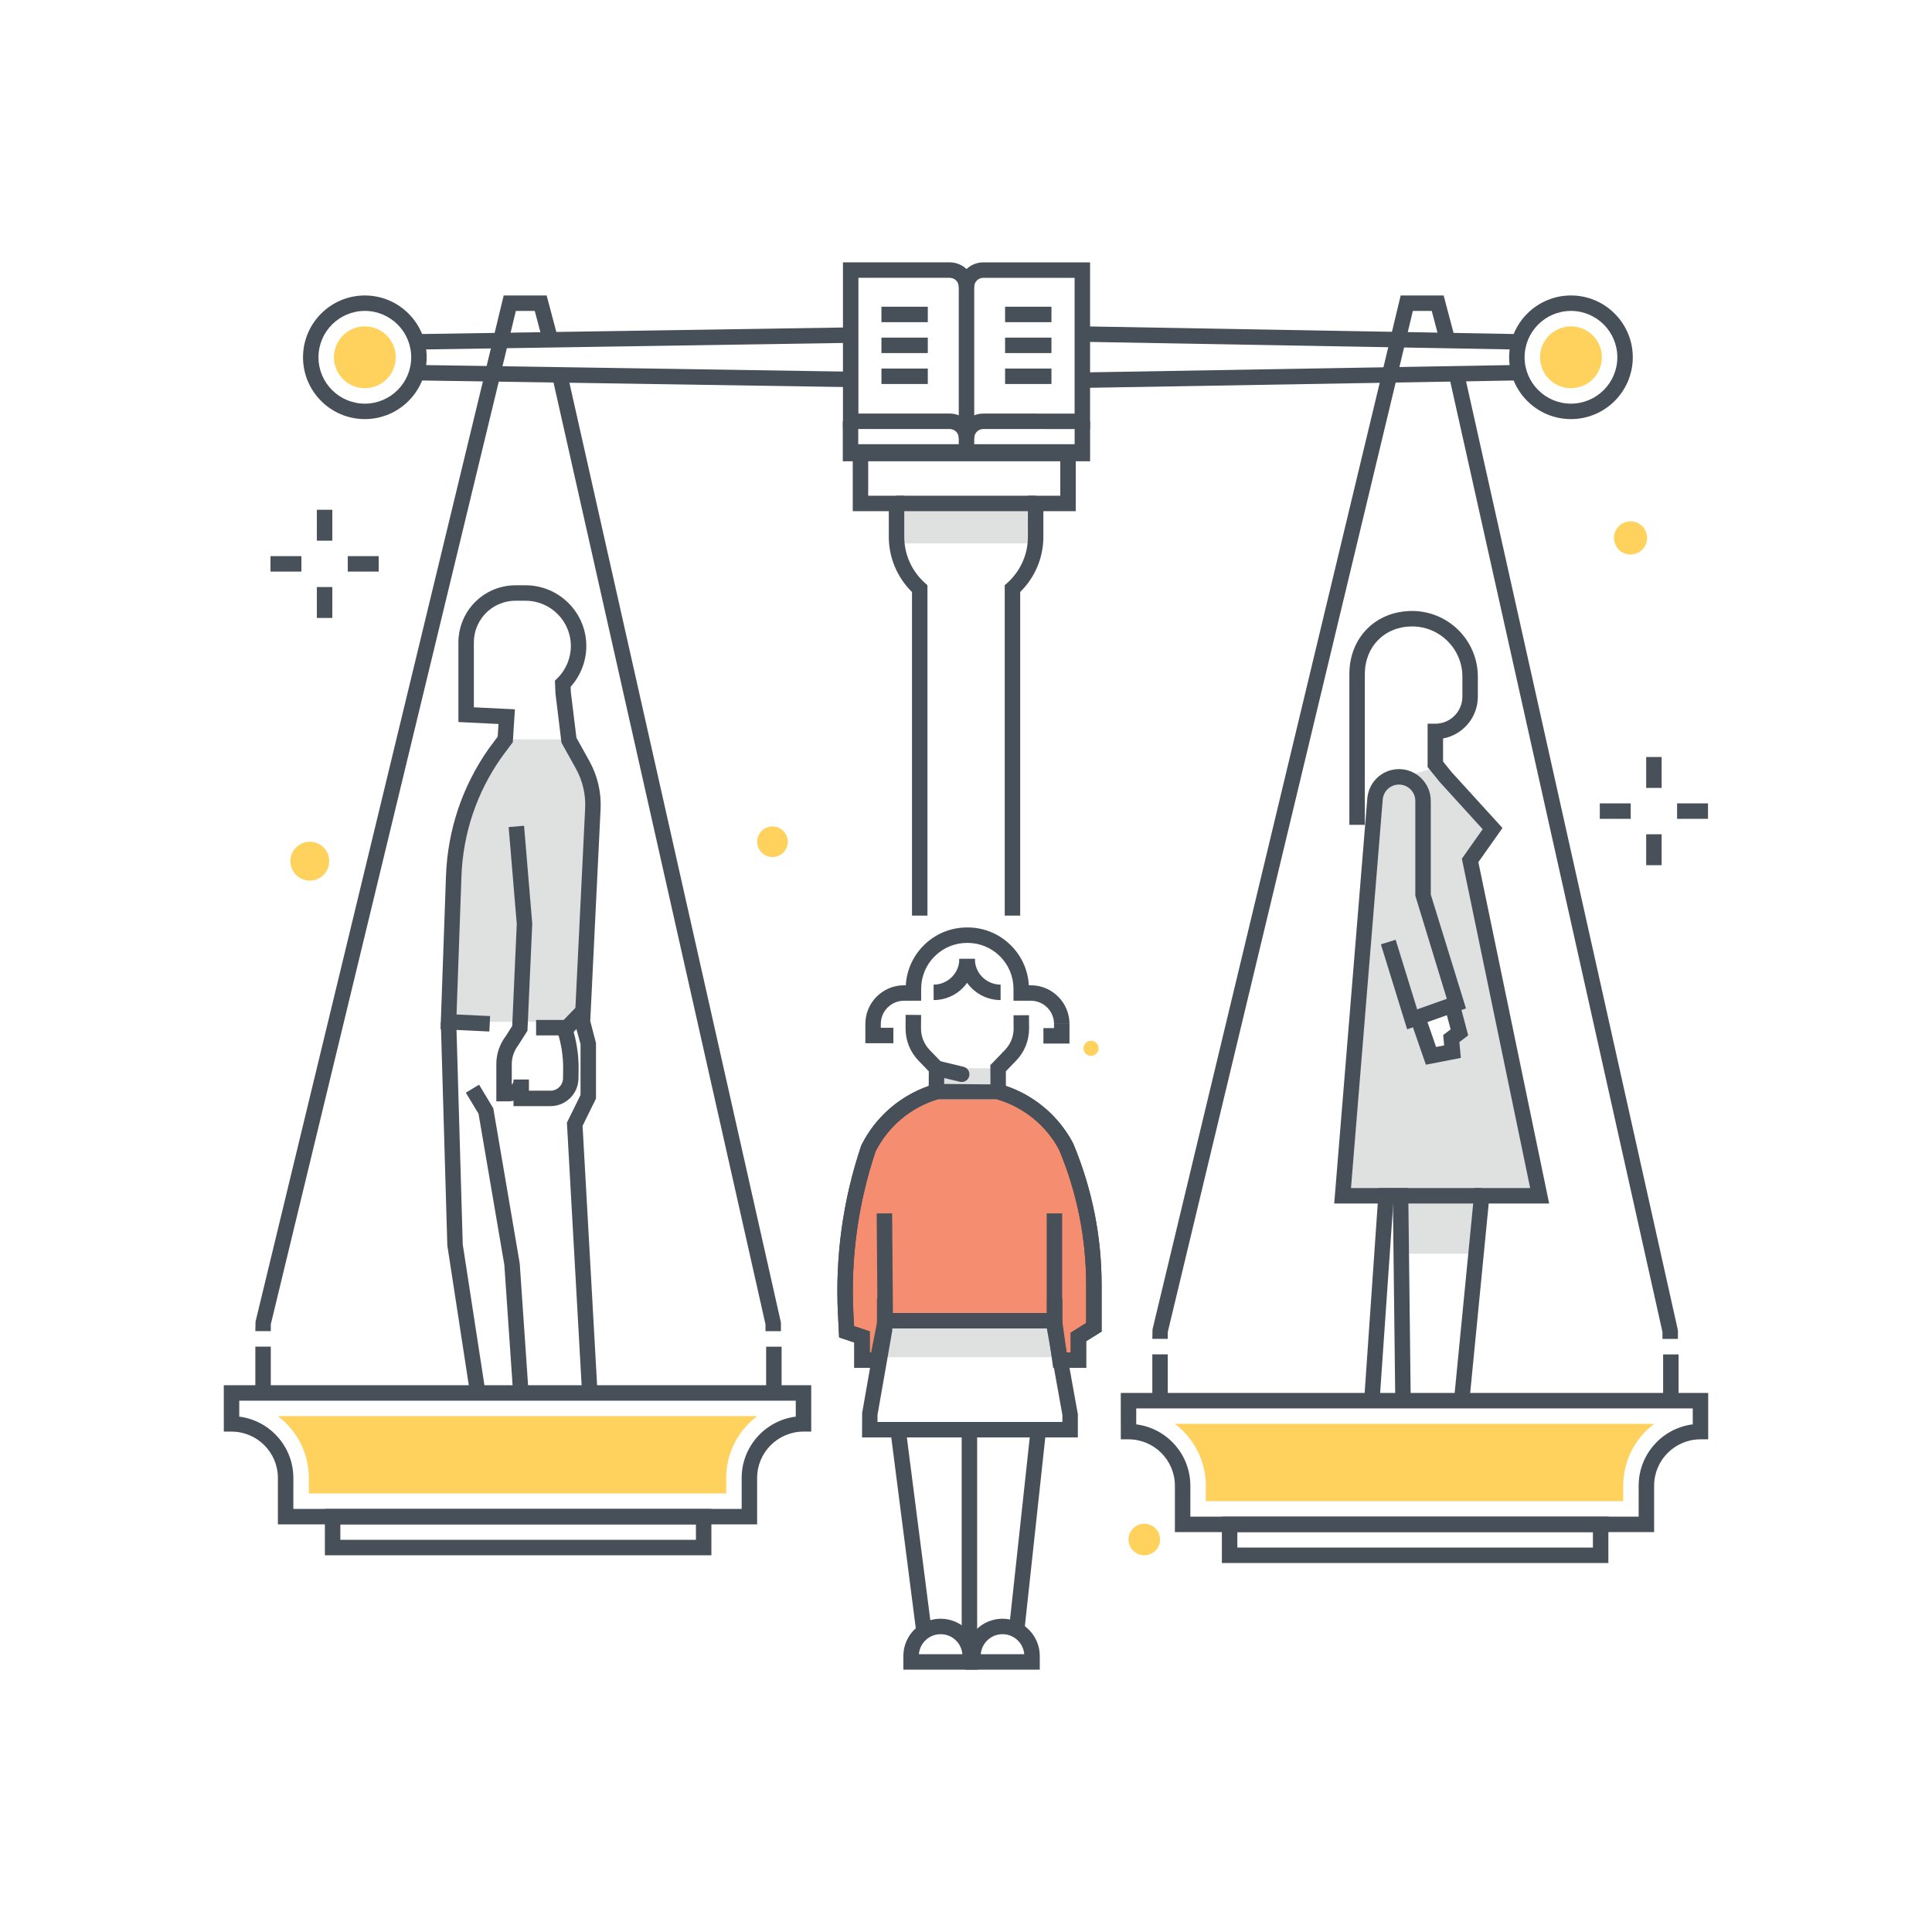 <svg xmlns="http://www.w3.org/2000/svg" width="250" height="250" viewBox="0 0 250 250">
  <g fill="none" fill-rule="evenodd">
    <polygon fill="#475059" points="33.041 180.254 35.041 180.254 35.041 174.254 33.041 174.254"/>
    <polygon fill="#48515A" points="35.002 73.963 39.002 73.963 39.002 71.963 35.002 71.963"/>
    <path fill="#FFD15D" d="M50.21,46.232 C50.21,47.889 48.867,49.232 47.21,49.232 C45.553,49.232 44.21,47.889 44.21,46.232 C44.21,44.576 45.553,43.232 47.21,43.232 C48.867,43.232 50.21,44.576 50.21,46.232"/>
    <path fill="#FFD15D" d="M47.21,44.232 C46.107,44.232 45.21,45.13 45.21,46.232 C45.21,47.335 46.107,48.232 47.21,48.232 C48.313,48.232 49.21,47.335 49.21,46.232 C49.21,45.13 48.313,44.232 47.21,44.232 Z M47.21,50.232 C45.004,50.232 43.21,48.439 43.21,46.232 C43.21,44.026 45.004,42.232 47.21,42.232 C49.416,42.232 51.21,44.026 51.21,46.232 C51.21,48.439 49.416,50.232 47.21,50.232 Z"/>
    <path fill="#475059" d="M47.21,40.232 C43.901,40.232 41.21,42.924 41.21,46.232 C41.21,49.541 43.901,52.232 47.21,52.232 C50.519,52.232 53.21,49.541 53.21,46.232 C53.21,42.924 50.519,40.232 47.21,40.232 Z M47.21,54.232 C42.799,54.232 39.21,50.644 39.21,46.232 C39.21,41.821 42.799,38.232 47.21,38.232 C51.621,38.232 55.21,41.821 55.21,46.232 C55.21,50.644 51.621,54.232 47.21,54.232 Z"/>
    <path fill="#FFD15D" d="M200.282,46.232 C200.282,47.889 201.625,49.232 203.282,49.232 C204.939,49.232 206.282,47.889 206.282,46.232 C206.282,44.576 204.939,43.232 203.282,43.232 C201.625,43.232 200.282,44.576 200.282,46.232"/>
    <path fill="#FFD15D" d="M203.282,44.232 C202.179,44.232 201.282,45.13 201.282,46.232 C201.282,47.335 202.179,48.232 203.282,48.232 C204.385,48.232 205.282,47.335 205.282,46.232 C205.282,45.13 204.385,44.232 203.282,44.232 Z M203.282,50.232 C201.077,50.232 199.282,48.439 199.282,46.232 C199.282,44.026 201.077,42.232 203.282,42.232 C205.488,42.232 207.282,44.026 207.282,46.232 C207.282,48.439 205.488,50.232 203.282,50.232 Z"/>
    <path fill="#475059" d="M203.282 40.232C199.974 40.232 197.282 42.924 197.282 46.232 197.282 49.541 199.974 52.232 203.282 52.232 206.591 52.232 209.282 49.541 209.282 46.232 209.282 42.924 206.591 40.232 203.282 40.232zM203.282 54.232C198.871 54.232 195.282 50.644 195.282 46.232 195.282 41.821 198.871 38.232 203.282 38.232 207.693 38.232 211.282 41.821 211.282 46.232 211.282 50.644 207.693 54.232 203.282 54.232zM37.96 195.251L95.972 195.251 95.972 191.248C95.972 187.176 99.031 183.805 102.971 183.312L102.971 181.249 30.96 181.249 30.96 183.312C34.9 183.805 37.96 187.176 37.96 191.248L37.96 195.251zM97.972 197.251L35.96 197.251 35.96 191.248C35.96 187.94 33.269 185.249 29.96 185.249L28.961 185.249 28.959 179.249 104.971 179.249 104.971 185.249 103.971 185.249C100.663 185.249 97.972 187.94 97.972 191.248L97.972 197.251z"/>
    <polyline fill="#475059" points="101.053 172.254 99.053 172.254 99.053 171.365 71.46 48.768 73.411 48.328 101.053 171.143 101.053 172.254"/>
    <path fill="#FFD15D" d="M39.96,193.251 L93.972,193.251 L93.972,191.248 C93.972,187.98 95.547,185.075 97.978,183.249 L35.954,183.249 C38.385,185.075 39.96,187.98 39.96,191.248 L39.96,193.251"/>
    <path fill="#475059" d="M44.041,199.254 L90.053,199.254 L90.053,197.254 L44.041,197.254 L44.041,199.254 Z M42.041,201.254 L92.053,201.254 L92.053,195.254 L42.041,195.254 L42.041,201.254 Z"/>
    <polyline fill="#475059" points="35.04 172.245 33.04 172.245 33.067 171.011 65.178 38.232 70.735 38.232 72.178 43.676 70.245 44.188 69.196 40.232 66.752 40.232 35.04 171.365 35.04 172.245"/>
    <polygon fill="#475059" points="99.137 180.254 101.137 180.254 101.137 174.261 99.137 174.261"/>
    <path fill="#475059" d="M154.03,196.252 L212.042,196.252 L212.042,192.249 C212.042,188.177 215.101,184.805 219.041,184.312 L219.041,182.249 L147.029,182.249 L147.029,184.312 C150.971,184.805 154.03,188.176 154.03,192.249 L154.03,196.252 Z M214.042,198.252 L152.03,198.252 L152.03,192.249 C152.03,188.94 149.338,186.249 146.03,186.249 L145.031,186.249 L145.028,180.249 L221.041,180.249 L221.041,186.249 L220.041,186.249 C216.733,186.249 214.042,188.94 214.042,192.249 L214.042,198.252 Z"/>
    <polyline fill="#475059" points="217.123 173.254 215.123 173.254 215.123 172.365 187.529 48.766 189.481 48.33 217.123 172.145 217.123 173.254"/>
    <path fill="#FFD15D" d="M156.03,194.252 L210.042,194.252 L210.042,192.248 C210.042,188.981 211.616,186.075 214.047,184.249 L152.023,184.249 C154.454,186.075 156.03,188.981 156.03,192.248 L156.03,194.252"/>
    <path fill="#475059" d="M160.111,200.254 L206.123,200.254 L206.123,198.254 L160.111,198.254 L160.111,200.254 Z M158.111,202.254 L208.123,202.254 L208.123,196.254 L158.111,196.254 L158.111,202.254 Z"/>
    <polyline fill="#475059" points="151.109 173.246 149.109 173.246 149.137 172.013 181.247 38.232 186.805 38.232 188.248 43.676 186.314 44.188 185.266 40.232 182.824 40.232 151.109 172.364 151.109 173.246"/>
    <polygon fill="#475059" points="149.11 181.254 151.11 181.254 151.11 175.254 149.11 175.254"/>
    <polygon fill="#475059" points="215.207 181.254 217.207 181.254 217.207 175.262 215.207 175.262"/>
    <path fill="#DFE0E0" d="M73.621,95.782 L75.392,98.967 C76.359,100.707 76.818,102.684 76.715,104.672 L75.371,132.228 L75.372,132.228 L58.039,132.228 L58.042,132.227 L58.712,113.323 C58.923,107.623 60.783,102.107 64.066,97.443 L65.379,95.679 L65.38,95.666 L73.607,95.666 L73.621,95.782"/>
    <path fill="#475059" d="M71.232,143.132 C71.215,143.132 71.199,143.132 71.182,143.132 L66.444,143.132 L66.444,142.435 C66.236,142.487 66.017,142.516 65.792,142.516 L64.224,142.516 L64.224,137.688 C64.224,136.386 64.66,135.1 65.452,134.065 L66.28,132.757 L66.87,119.561 L65.818,107.023 L67.812,106.855 L68.873,119.521 L68.254,133.379 L67.09,135.21 C66.514,135.969 66.224,136.823 66.224,137.688 L66.224,140.352 C66.359,140.232 66.444,140.058 66.444,139.863 L66.444,139.684 L68.444,139.684 L68.444,141.132 L71.195,141.132 C71.627,141.152 72.053,140.975 72.364,140.671 C72.675,140.368 72.85,139.962 72.855,139.526 L72.872,138.173 C72.872,136.647 72.634,135.107 72.166,133.608 L74.076,133.013 C74.604,134.705 74.872,136.445 74.872,138.186 L74.855,139.552 C74.843,140.521 74.454,141.428 73.76,142.104 C73.078,142.768 72.182,143.132 71.232,143.132"/>
    <polyline fill="#475059" points="73.796 133.979 69.372 133.979 69.372 131.979 72.947 131.979 74.464 130.408 75.903 131.799 73.796 133.979"/>
    <polyline fill="#48515A" points="66.401 180.317 65.26 163.666 61.923 144.12 60.277 141.39 61.99 140.356 63.831 143.411 67.252 163.479 68.396 180.181 66.401 180.317"/>
    <path fill="#48515A" d="M75.321,180.315 L73.358,145.271 L75.121,141.69 L75.121,135.111 L74.365,132.337 L74.373,132.179 L75.716,104.623 C75.81,102.817 75.395,101.03 74.518,99.452 L72.653,96.098 L71.878,89.749 L71.805,88.084 L72.121,87.772 C73.232,86.679 73.87,85.156 73.87,83.596 C73.87,80.364 71.241,77.735 68.009,77.735 L66.707,77.735 C65.158,77.735 63.683,78.402 62.66,79.565 C61.794,80.55 61.317,81.813 61.317,83.125 L61.317,91.525 L66.63,91.785 L66.358,96.038 L64.869,98.04 C61.704,102.535 59.915,107.839 59.712,113.359 L59.076,131.274 L63.418,131.479 L63.324,133.478 L57.007,133.179 L57.713,113.287 C57.931,107.378 59.845,101.7 63.249,96.867 L64.4,95.319 L64.505,93.684 L59.317,93.43 L59.317,83.125 C59.317,81.327 59.971,79.594 61.158,78.245 C62.56,76.65 64.583,75.735 66.707,75.735 L68.009,75.735 C72.344,75.735 75.87,79.262 75.87,83.596 C75.87,85.536 75.135,87.433 73.84,88.868 L73.87,89.586 L74.59,95.467 L76.266,98.48 C77.326,100.387 77.826,102.546 77.714,104.724 L76.378,132.118 L77.121,134.978 L77.121,142.155 L75.384,145.684 L77.318,180.204 L75.321,180.315"/>
    <polyline fill="#48515A" points="60.841 180.412 57.883 161.15 57.042 132.256 59.041 132.197 59.88 161.03 62.818 180.107 60.841 180.412"/>
    <polyline fill="#DFE0E0" points="191.357 162.235 181.607 162.235 181.607 154.735 192.107 154.735 191.357 162.235"/>
    <path fill="#DFE0E0" d="M187.952,136.083 L185.17,136.626 L183.446,131.648 L187.913,130.061 L188.846,133.586 L187.795,134.391 L187.952,136.083 Z M190.232,111.336 L193.139,107.221 L186.107,99.235 L181.607,100.523 L181.029,100.523 C179.439,100.523 178.104,101.723 177.935,103.304 L173.732,154.735 L199.232,154.735 L190.232,111.336 Z"/>
    <path fill="#475059" d="M190.134,181.352 L188.144,181.156 L190.826,153.734 L198.004,153.734 L189.165,111.114 L191.858,107.3 L186.305,101.196 L184.732,99.252 L184.732,93.648 L185.732,93.648 C187.662,93.648 189.232,92.078 189.232,90.148 L189.232,87.56 C189.232,83.976 186.316,81.06 182.732,81.06 C179.184,81.06 176.607,83.656 176.607,87.234 L176.607,106.734 L174.607,106.734 L174.607,87.234 C174.607,82.498 178.024,79.06 182.732,79.06 C187.419,79.06 191.232,82.873 191.232,87.56 L191.232,90.148 C191.232,92.84 189.29,95.086 186.732,95.558 L186.732,98.545 L187.823,99.895 L194.419,107.142 L191.3,111.558 L200.461,155.734 L192.639,155.734 L190.134,181.352"/>
    <path fill="#475059" d="M180.548,181.266 L180.244,155.734 L172.647,155.734 L176.938,103.224 C177.165,101.104 178.922,99.523 181.029,99.523 C183.296,99.523 185.141,101.368 185.141,103.635 L185.141,115.747 L189.696,130.488 L182.085,133.192 L178.686,122.193 L180.597,121.604 L183.38,130.61 L187.219,129.246 L183.141,115.898 L183.141,103.635 C183.141,102.471 182.194,101.523 181.029,101.523 C179.947,101.523 179.044,102.335 178.929,103.411 L174.817,153.734 L182.221,153.734 L182.548,181.242 L180.548,181.266"/>
    <polyline fill="#475059" points="178.515 181.323 176.52 181.185 178.418 153.734 191.732 153.734 191.732 155.734 180.284 155.734 178.515 181.323"/>
    <polyline fill="#475059" points="184.509 137.773 182.501 131.976 184.391 131.321 185.831 135.479 186.873 135.274 186.748 133.933 187.709 133.197 186.947 130.316 188.88 129.805 189.983 133.975 188.842 134.849 189.032 136.892 184.509 137.773"/>
    <polygon fill="#DFE0E0" points="116.011 70.312 134.011 70.312 134.011 65.147 116.011 65.147"/>
    <polyline fill="#475059" points="54.241 45.229 54.21 43.228 109.795 42.368 109.826 44.368 54.241 45.229"/>
    <polyline fill="#475059" points="196.249 45.229 140.051 44.228 140.086 42.227 196.284 43.228 196.249 45.229"/>
    <polyline fill="#475059" points="109.794 50.089 54.21 49.229 54.241 47.228 109.826 48.089 109.794 50.089"/>
    <polyline fill="#475059" points="140.085 50.195 140.051 48.195 196.25 47.228 196.284 49.229 140.085 50.195"/>
    <path fill="#475059" d="M132.012,118.479 L130.012,118.479 L130.012,75.727 L130.344,75.429 C132.039,73.908 133.011,71.74 133.011,69.479 L133.011,64.146 L137.201,64.146 L137.201,59.479 L112.344,59.479 L112.344,64.146 L117.011,64.146 L117.011,69.479 C117.011,71.74 117.983,73.909 119.679,75.429 L120.012,75.728 L120.012,118.479 L118.012,118.479 L118.012,76.606 C116.099,74.729 115.011,72.156 115.011,69.479 L115.011,66.146 L110.344,66.146 L110.344,57.479 L139.201,57.479 L139.201,66.146 L135.011,66.146 L135.011,69.479 C135.011,72.156 133.923,74.727 132.012,76.605 L132.012,118.479"/>
    <polygon fill="#475059" points="116.011 66.146 134.011 66.146 134.011 64.146 116.011 64.146"/>
    <path fill="#FFD15D" d="M213.135 69.609C213.135 70.793 212.175 71.752 210.992 71.752 209.808 71.752 208.849 70.793 208.849 69.609 208.849 68.426 209.808 67.467 210.992 67.467 212.175 67.467 213.135 68.426 213.135 69.609M101.939 108.92C101.939 110.014 101.053 110.901 99.959 110.901 98.865 110.901 97.978 110.014 97.978 108.92 97.978 107.826 98.865 106.94 99.959 106.94 101.053 106.94 101.939 107.826 101.939 108.92M37.576 111.434C37.576 112.822 38.701 113.947 40.089 113.947 41.477 113.947 42.602 112.822 42.602 111.434 42.602 110.046 41.477 108.92 40.089 108.92 38.701 108.92 37.576 110.046 37.576 111.434M146.029 199.214C146.029 198.087 146.942 197.174 148.069 197.174 149.196 197.174 150.109 198.087 150.109 199.214 150.109 200.341 149.196 201.254 148.069 201.254 146.942 201.254 146.029 200.341 146.029 199.214M142.158 135.648C142.158 136.188 141.72 136.626 141.18 136.626 140.64 136.626 140.202 136.188 140.202 135.648 140.202 135.108 140.64 134.67 141.18 134.67 141.72 134.67 142.158 135.108 142.158 135.648"/>
    <path fill="#475059" d="M111.078,53.511 L122.891,53.513 C123.731,53.513 124.497,53.841 125.065,54.377 C125.633,53.843 126.398,53.515 127.238,53.515 L139.054,53.518 L139.054,35.954 L127.238,35.951 C126.591,35.951 126.064,36.477 126.064,37.125 L124.064,37.125 C124.064,36.477 123.538,35.949 122.891,35.949 L111.078,35.947 L111.078,53.511 Z M126.064,56.689 L124.064,56.689 C124.064,56.04 123.538,55.513 122.891,55.513 L109.078,55.511 L109.078,33.947 L122.891,33.949 C123.731,33.949 124.497,34.277 125.065,34.814 C125.633,34.279 126.398,33.951 127.238,33.951 L141.054,33.954 L141.054,55.518 L127.238,55.515 C126.591,55.515 126.064,56.041 126.064,56.689 Z"/>
    <polygon fill="#475059" points="124.064 58.689 126.064 58.689 126.064 36.123 124.064 36.123"/>
    <polyline fill="#475059" points="141.057 59.689 109.057 59.689 109.057 54.511 111.057 54.511 111.057 57.689 139.057 57.689 139.057 54.518 141.057 54.518 141.057 59.689"/>
    <polygon fill="#475059" points="114.057 41.689 120.057 41.689 120.057 39.689 114.057 39.689"/>
    <polygon fill="#475059" points="114.057 45.688 120.057 45.688 120.057 43.688 114.057 43.688"/>
    <polygon fill="#475059" points="114.057 49.689 120.057 49.689 120.057 47.689 114.057 47.689"/>
    <polygon fill="#475059" points="130.057 41.689 136.057 41.689 136.057 39.689 130.057 39.689"/>
    <polygon fill="#475059" points="130.057 45.688 136.057 45.688 136.057 43.688 130.057 43.688"/>
    <polygon fill="#475059" points="130.057 49.689 136.057 49.689 136.057 47.689 130.057 47.689"/>
    <polygon fill="#48515A" points="41.002 69.963 43.002 69.963 43.002 65.963 41.002 65.963"/>
    <polygon fill="#48515A" points="41.002 79.963 43.002 79.963 43.002 75.963 41.002 75.963"/>
    <polygon fill="#48515A" points="45.002 73.963 49.002 73.963 49.002 71.963 45.002 71.963"/>
    <polygon fill="#48515A" points="213.014 101.956 215.014 101.956 215.014 97.956 213.014 97.956"/>
    <polygon fill="#48515A" points="213.014 111.956 215.014 111.956 215.014 107.956 213.014 107.956"/>
    <polygon fill="#48515A" points="217.014 105.956 221.014 105.956 221.014 103.956 217.014 103.956"/>
    <polygon fill="#48515A" points="207.014 105.956 211.014 105.956 211.014 103.956 207.014 103.956"/>
    <path fill="#F58E70" d="M137.147,176 L139.548,175.999 L139.548,173 L141.548,171.75 L141.548,166.267 C141.548,160.149 140.339,154.092 137.992,148.442 C136.19,144.973 133.049,142.39 129.297,141.291 L129.17,141.254 L121.17,141.254 C117.344,142.374 114.157,145.037 112.375,148.603 C110.066,155.473 109.067,162.716 109.429,169.955 L109.548,172.333 L111.548,173 L111.548,175.999 L113.548,175.999 L114.552,170.901 L136.443,170.901 L137.147,176"/>
    <path fill="#475059" d="M118.904,214.051 L124.532,214.051 C124.412,212.604 123.196,211.462 121.718,211.462 C120.241,211.462 119.024,212.604 118.904,214.051 Z M126.542,216.051 L116.895,216.051 L116.895,214.286 C116.895,211.626 119.059,209.462 121.718,209.462 C124.378,209.462 126.542,211.626 126.542,214.286 L126.542,216.051 Z"/>
    <path fill="#475059" d="M129.723,211.462 C128.245,211.463 127.029,212.604 126.91,214.053 L132.538,214.05 C132.417,212.604 131.201,211.462 129.723,211.462 Z M124.9,216.053 L124.9,214.287 C124.899,211.628 127.062,209.463 129.722,209.462 C132.381,209.462 134.546,211.625 134.547,214.284 L134.547,216.05 L124.9,216.053 Z"/>
    <polyline fill="#DFE0E0" points="137.351 175.635 113.226 175.635 115.231 171.011 136.216 171.011 137.351 175.635"/>
    <polygon fill="#DFE0E0" points="121.188 142.255 129.17 142.255 129.17 138.227 121.188 138.227"/>
    <polyline fill="#475059" points="118.556 211.127 115.234 185.252 117.218 184.998 120.539 210.873 118.556 211.127"/>
    <polyline fill="#475059" points="113.552 170.909 113.443 157.019 115.443 157.003 115.552 170.894 113.552 170.909"/>
    <path fill="#475059" d="M113.547 176.999L110.547 176.999 110.547 173.721 108.583 173.065 108.43 170.005C108.061 162.61 109.068 155.302 111.427 148.284L111.48 148.155C113.269 144.578 116.411 141.829 120.175 140.522L120.186 138.629 118.861 137.257C117.768 136.123 117.17 134.632 117.179 133.058L117.188 131.322 119.188 131.334 119.179 133.068C119.173 134.118 119.572 135.112 120.301 135.868L122.19 137.826 122.166 142.004 121.451 142.214C117.926 143.245 114.959 145.713 113.3 148.988 111.038 155.748 110.072 162.785 110.427 169.905L110.512 171.601 112.547 172.279 112.547 174.999 113.547 174.999 113.547 176.999M140.547 176.999L137.547 176.999 137.547 174.999 138.547 174.999 138.547 172.445 140.547 171.195 140.547 166.268C140.547 160.25 139.377 154.382 137.068 148.826 135.437 145.692 132.488 143.268 129.016 142.251L128.175 142.003 128.15 137.826 130.047 135.86C130.772 135.109 131.168 134.121 131.162 133.078L131.152 131.376 133.152 131.364 133.162 133.066C133.171 134.635 132.576 136.12 131.487 137.249L130.155 138.629 130.166 140.517C133.902 141.778 137.056 144.472 138.879 147.981 141.325 153.858 142.547 159.984 142.547 166.268L142.547 172.305 140.547 173.555 140.547 176.999"/>
    <polyline fill="#475059" points="132.542 211.107 130.553 210.893 133.356 185.018 135.344 185.232 132.542 211.107"/>
    <polygon fill="#475059" points="135.443 171.011 137.443 171.011 137.443 157.011 135.443 157.011"/>
    <polygon fill="#475059" points="114.552 171.901 136.443 171.901 136.443 169.901 114.552 169.901"/>
    <polygon fill="#475059" points="124.442 213 126.442 213 126.442 184.875 124.442 184.875"/>
    <path fill="#475059" d="M124.444 140.011C124.367 140.011 124.288 140.002 124.209 139.983L120.954 139.2C120.417 139.07 120.086 138.53 120.216 137.993 120.345 137.456 120.887 137.128 121.422 137.255L124.677 138.038C125.214 138.168 125.545 138.708 125.416 139.245 125.305 139.703 124.896 140.011 124.444 140.011M115.601 134.994L111.976 134.994 111.976 132.495C111.976 129.738 114.219 127.495 116.976 127.495L117.21 127.495C117.322 125.533 118.142 123.709 119.545 122.316 121.044 120.829 123.03 120.011 125.141 120.011 125.164 120.011 125.186 120.011 125.208 120.011 127.311 120.011 129.296 120.829 130.795 122.316 132.2 123.71 133.02 125.535 133.131 127.495L133.391 127.495C136.147 127.495 138.391 129.738 138.391 132.495L136.391 132.495C136.391 130.841 135.045 129.495 133.391 129.495L131.144 129.495 131.144 127.932C131.138 126.347 130.514 124.855 129.387 123.736 128.259 122.617 126.763 122.008 125.174 122.011 125.166 122.011 125.158 122.011 125.149 122.011 123.562 122.011 122.076 122.623 120.954 123.736 119.827 124.854 119.203 126.347 119.197 127.936L119.197 129.495 116.976 129.495C115.321 129.495 113.976 130.841 113.976 132.495L113.976 132.994 115.601 132.994 115.601 134.994"/>
    <path fill="#475059" d="M120.809,129.411 L120.809,127.411 C122.647,127.411 124.142,125.916 124.142,124.078 L126.142,124.078 C126.142,127.019 123.75,129.411 120.809,129.411"/>
    <path fill="#475059" d="M129.476,129.411 C126.535,129.411 124.142,127.019 124.142,124.078 L126.142,124.078 C126.142,125.916 127.638,127.411 129.476,127.411 L129.476,129.411"/>
    <polyline fill="#475059" points="138.391 135.036 135.017 135.036 135.017 133.036 136.391 133.036 136.391 132.495 138.391 132.495 138.391 135.036"/>
    <polyline fill="#475059" points="139.474 186 111.548 186 111.563 182.827 113.478 171.907 113.478 167.994 115.478 167.994 115.462 172.167 113.548 183.087 113.548 184 137.474 184 137.474 183.09 135.475 171.994 135.475 167.994 137.475 167.994 137.475 171.904 139.474 183 139.474 186"/>
    <path fill="#475059" d="M113.73,169.901 L137.315,169.901 L138.019,175 L138.547,174.999 L138.547,172.445 L140.547,171.195 L140.547,166.268 C140.547,160.25 139.377,154.382 137.068,148.826 C135.438,145.695 132.494,143.272 129.026,142.254 L121.316,142.254 C117.851,143.309 114.938,145.755 113.3,148.988 C111.038,155.748 110.072,162.785 110.427,169.905 L110.512,171.601 L112.547,172.279 L112.547,174.999 L112.725,174.999 L113.73,169.901 Z M136.276,177 L135.572,171.901 L115.375,171.901 L114.37,176.999 L110.547,176.999 L110.547,173.721 L108.583,173.065 L108.43,170.005 C108.061,162.61 109.068,155.302 111.427,148.284 L111.48,148.155 C113.381,144.354 116.811,141.488 120.89,140.294 L121.17,140.254 L129.579,140.332 C133.571,141.5 136.961,144.289 138.879,147.981 C141.325,153.858 142.547,159.984 142.547,166.268 L142.547,172.305 L140.547,173.555 L140.547,176.999 L136.276,177 Z"/>
  </g>
</svg>

